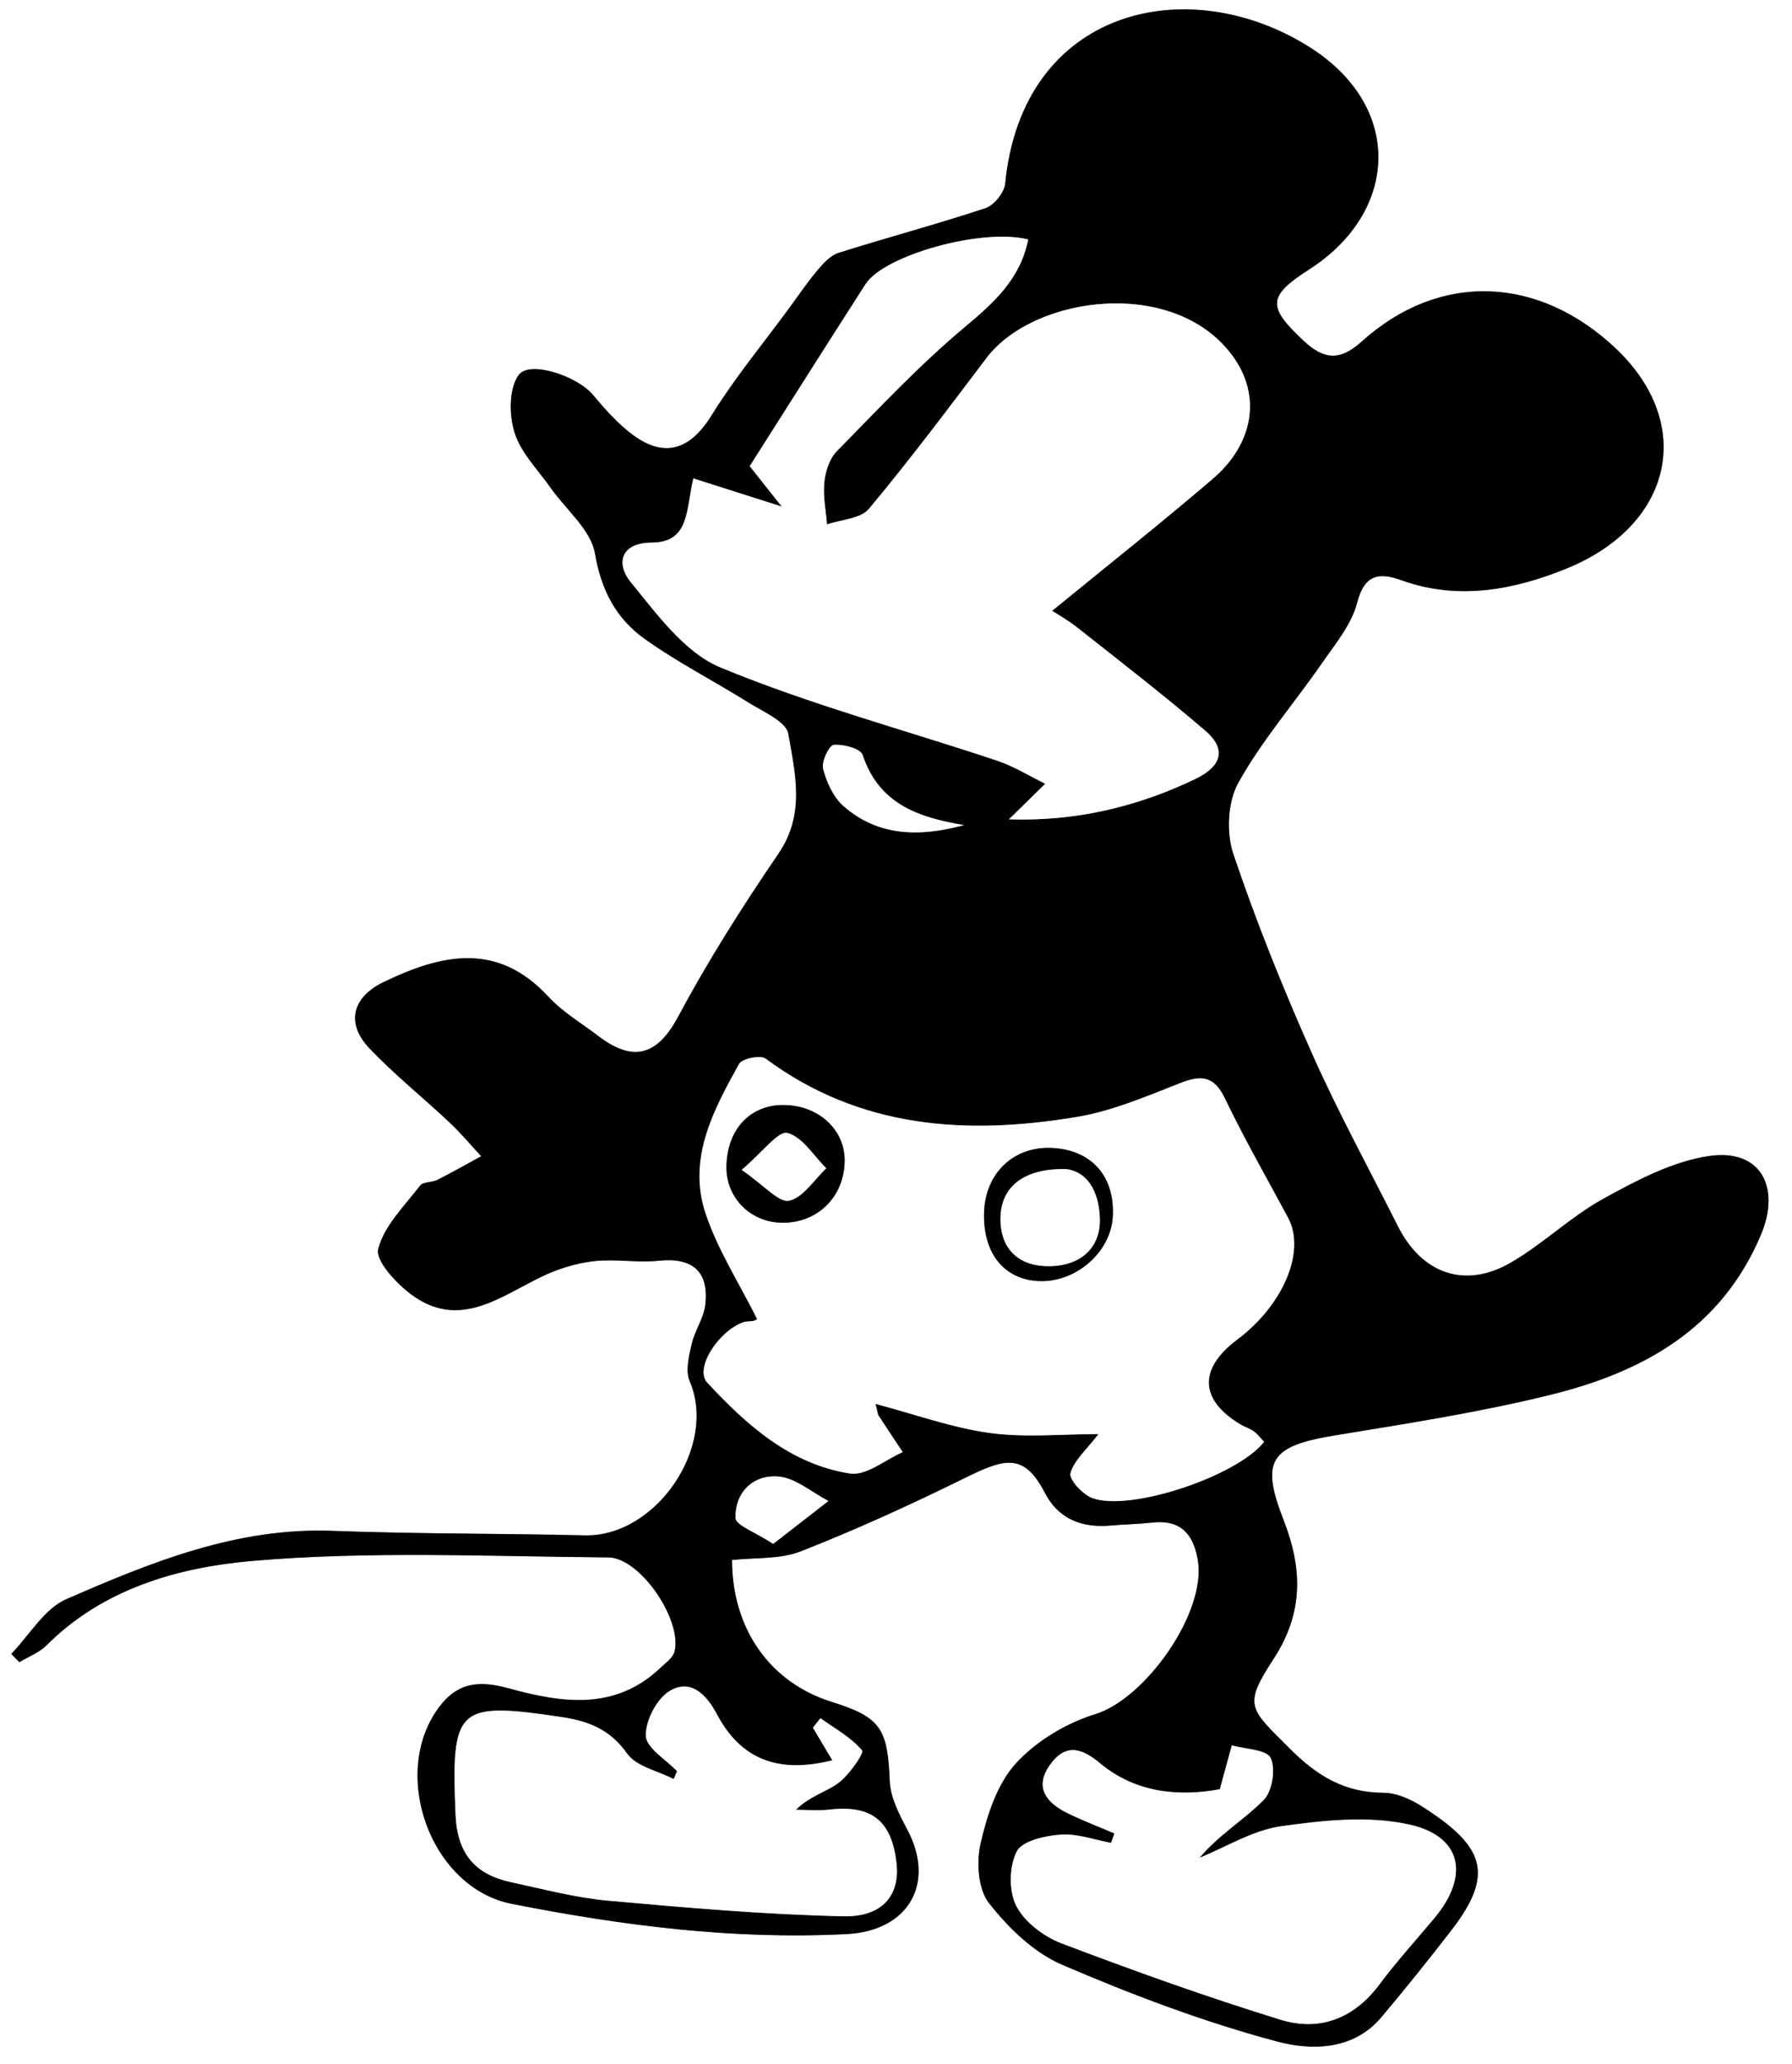 <?xml version="1.0" encoding="UTF-8"?><svg id="Layer_1" xmlns="http://www.w3.org/2000/svg" viewBox="0 0 238 274"><rect x="0" y="0" width="238" height="274" fill="#808080" stroke="none"/><defs><style>.cls-1,.cls-2{stroke-width:0px;}.cls-2{fill:#fff;}</style></defs><path class="cls-2" d="M0,0c79.33,0,158.67,0,238,0,0,91.33,0,182.67,0,274-79.33,0-158.67,0-238,0C0,182.67,0,91.33,0,0ZM1.51,219.54c.35.36.7.73,1.06,1.09,1.21-.73,2.63-1.25,3.6-2.23,7.52-7.53,17.52-10.35,27.21-11.2,15.7-1.37,31.6-.6,47.41-.48,4.26.03,9.85,8.33,8.8,12.51-.21.82-1.17,1.49-1.86,2.14-6.06,5.77-13.16,4.66-20.19,2.73-3.59-.98-6.49-.92-8.96,2.16-7,8.74-1.56,24.29,9.39,26.45,14.69,2.9,29.47,4.8,44.51,4.01,8.13-.42,11.82-6.67,8.04-13.82-1.06-2.02-2.26-4.26-2.35-6.45-.28-7-1.17-8.5-7.72-10.55-8.11-2.53-13.21-9.59-13.23-18.83,3.02-.34,6.35-.07,9.14-1.16,7.35-2.89,14.57-6.18,21.66-9.67,5.29-2.61,7.93-3.54,10.73,1.87,1.83,3.54,4.96,4.71,8.79,4.38,1.82-.16,3.66-.19,5.48-.39,3.78-.43,5.48,1.51,6.07,5,1.17,6.96-6.97,18.39-13.61,20.43-3.88,1.2-7.88,3.6-10.59,6.58-2.48,2.73-3.79,6.85-4.65,10.58-.57,2.49-.35,6.07,1.11,7.92,2.58,3.28,5.95,6.56,9.71,8.18,9.28,3.98,18.81,7.59,28.55,10.19,4.46,1.19,10.09,1.25,13.85-3.22,3.2-3.8,6.31-7.67,9.34-11.6,5.81-7.54,4.22-11.16-3.93-16.37-1.5-.96-3.41-1.81-5.13-1.82-5.18-.02-8.81-2.23-12.47-5.89-5.35-5.35-6.2-5.63-2.11-11.91,4-6.15,3.81-12.03,1.3-18.45-3.09-7.9-1.73-9.79,6.8-11.19,9.62-1.58,19.29-3.07,28.73-5.41,12.16-3.01,22.57-8.69,27.86-21.17,2.71-6.39-.03-11.54-6.92-10.5-4.86.73-9.6,3.25-14.01,5.68-4.33,2.39-7.98,5.99-12.27,8.47-6.08,3.52-11.8,1.49-14.98-4.81-3.86-7.67-7.99-15.22-11.47-23.05-3.84-8.64-7.39-17.44-10.4-26.39-.95-2.81-.76-6.9.65-9.44,3.11-5.59,7.39-10.52,11.06-15.81,1.79-2.59,3.99-5.2,4.74-8.13.99-3.85,3.03-3.99,5.85-2.97,7.56,2.72,14.98,1.3,21.94-1.54,14.12-5.75,17.17-19.17,6.56-29.21-10.21-9.66-23.4-10.28-33.79-.89-2.93,2.64-5.06,2.31-7.68-.14-4.79-4.49-4.84-5.89.74-9.47,11.88-7.61,12.63-21.61-.01-29.55-16.14-10.13-38.08-5.11-40.36,18.17-.12,1.19-1.47,2.87-2.61,3.25-6.46,2.14-13.04,3.89-19.53,5.94-1.08.34-2.03,1.4-2.81,2.33-1.37,1.62-2.56,3.39-3.81,5.1-3.43,4.67-7.15,9.16-10.19,14.07-2.83,4.58-6.23,5.84-10.55,2.62-1.98-1.47-3.67-3.39-5.27-5.3-2.08-2.48-8.46-4.64-9.89-2.56-1.27,1.85-1.23,5.3-.48,7.64.85,2.67,3.1,4.89,4.78,7.29,2.03,2.9,5.34,5.56,5.88,8.71.83,4.87,2.82,8.62,6.53,11.28,4.42,3.18,9.34,5.66,13.96,8.56,1.91,1.19,4.9,2.47,5.19,4.09.92,5.27,2.26,10.67-1.29,15.89-4.75,6.97-9.31,14.12-13.28,21.56-2.72,5.1-5.86,6.33-10.66,2.68-2.25-1.71-4.76-3.19-6.65-5.24-6.78-7.32-14.18-5.63-21.85-1.94-4.16,2-5.09,5.45-1.91,8.8,3.31,3.49,7.11,6.52,10.63,9.83,1.5,1.41,2.82,3,4.22,4.5-1.93,1.05-3.84,2.14-5.8,3.13-.73.37-1.91.25-2.32.78-2.07,2.69-4.75,5.3-5.55,8.38-.41,1.55,2.34,4.52,4.3,6,6.41,4.82,11.83.36,17.45-2.33,2.13-1.02,4.52-1.76,6.86-2.03,2.84-.33,5.78.24,8.63-.06,4.47-.47,6.75,1.41,6.18,5.93-.22,1.75-1.4,3.37-1.79,5.12-.36,1.6-.85,3.56-.27,4.93,3.72,8.66-4.45,20.71-13.94,20.48-11.16-.27-22.33-.17-33.48-.6-12.74-.48-24.14,4.17-35.39,9.08-2.92,1.27-4.88,4.76-7.28,7.24Z"/><path class="cls-1" d="M1.51,219.54c2.4-2.47,4.36-5.96,7.28-7.24,11.25-4.91,22.65-9.56,35.39-9.08,11.15.42,22.32.33,33.48.6,9.5.23,17.66-11.82,13.94-20.48-.59-1.37-.1-3.33.27-4.93.4-1.76,1.57-3.37,1.79-5.12.57-4.52-1.71-6.4-6.18-5.93-2.85.3-5.79-.27-8.63.06-2.34.27-4.73,1.01-6.86,2.03-5.62,2.7-11.03,7.16-17.45,2.33-1.96-1.48-4.71-4.44-4.3-6,.8-3.08,3.49-5.7,5.55-8.38.41-.54,1.59-.41,2.32-.78,1.96-.99,3.87-2.08,5.8-3.13-1.4-1.51-2.73-3.1-4.22-4.5-3.52-3.31-7.31-6.34-10.63-9.83-3.18-3.36-2.25-6.8,1.91-8.8,7.67-3.69,15.07-5.39,21.85,1.94,1.89,2.05,4.41,3.53,6.65,5.24,4.8,3.66,7.94,2.43,10.66-2.68,3.97-7.44,8.53-14.59,13.28-21.56,3.56-5.21,2.21-10.62,1.29-15.89-.28-1.62-3.28-2.9-5.19-4.09-4.63-2.9-9.54-5.39-13.96-8.56-3.71-2.66-5.7-6.41-6.53-11.28-.54-3.15-3.84-5.81-5.88-8.71-1.68-2.39-3.93-4.62-4.78-7.29-.75-2.34-.78-5.78.48-7.64,1.42-2.08,7.81.08,9.89,2.56,1.6,1.9,3.29,3.82,5.27,5.3,4.33,3.22,7.72,1.97,10.55-2.62,3.04-4.91,6.76-9.4,10.19-14.07,1.26-1.71,2.45-3.48,3.81-5.1.78-.92,1.73-1.99,2.81-2.33,6.49-2.05,13.07-3.8,19.53-5.94,1.14-.38,2.49-2.06,2.61-3.25,2.29-23.28,24.23-28.3,40.36-18.17,12.64,7.94,11.89,21.94.01,29.55-5.59,3.58-5.54,4.98-.74,9.47,2.62,2.45,4.75,2.78,7.68.14,10.39-9.39,23.58-8.77,33.79.89,10.61,10.04,7.57,23.47-6.56,29.21-6.96,2.83-14.38,4.26-21.94,1.54-2.82-1.02-4.86-.88-5.85,2.97-.75,2.93-2.95,5.54-4.74,8.13-3.67,5.29-7.95,10.22-11.06,15.81-1.41,2.54-1.6,6.62-.65,9.44,3.01,8.95,6.56,17.75,10.4,26.39,3.48,7.84,7.61,15.39,11.47,23.05,3.17,6.29,8.9,8.33,14.98,4.81,4.29-2.48,7.94-6.09,12.27-8.47,4.41-2.43,9.15-4.95,14.01-5.68,6.89-1.04,9.63,4.11,6.92,10.5-5.29,12.48-15.7,18.17-27.86,21.17-9.45,2.34-19.12,3.83-28.73,5.41-8.52,1.4-9.89,3.3-6.8,11.19,2.51,6.41,2.71,12.3-1.3,18.45-4.09,6.28-3.24,6.55,2.11,11.91,3.66,3.66,7.29,5.87,12.47,5.89,1.72,0,3.63.86,5.13,1.82,8.15,5.21,9.75,8.83,3.93,16.37-3.03,3.93-6.14,7.8-9.34,11.6-3.76,4.47-9.4,4.41-13.85,3.22-9.74-2.6-19.27-6.2-28.55-10.19-3.76-1.61-7.13-4.89-9.71-8.18-1.45-1.85-1.68-5.43-1.11-7.92.86-3.73,2.18-7.85,4.65-10.58,2.71-2.98,6.7-5.39,10.59-6.58,6.63-2.04,14.77-13.47,13.61-20.43-.59-3.5-2.28-5.43-6.07-5-1.82.2-3.66.23-5.48.39-3.84.34-6.97-.84-8.79-4.38-2.8-5.42-5.44-4.48-10.73-1.87-7.09,3.49-14.31,6.79-21.66,9.67-2.79,1.09-6.12.82-9.14,1.16.02,9.24,5.12,16.3,13.23,18.83,6.55,2.05,7.44,3.55,7.72,10.55.09,2.18,1.28,4.43,2.35,6.45,3.77,7.15.09,13.4-8.04,13.82-15.04.78-29.82-1.12-44.51-4.01-10.94-2.16-16.38-17.7-9.39-26.45,2.47-3.08,5.37-3.14,8.96-2.16,7.03,1.93,14.13,3.05,20.19-2.73.69-.66,1.65-1.32,1.86-2.14,1.05-4.18-4.54-12.47-8.8-12.51-15.81-.12-31.71-.89-47.41.48-9.69.85-19.7,3.66-27.21,11.2-.97.97-2.39,1.49-3.6,2.23-.35-.36-.7-.73-1.06-1.09ZM134.01,108.76c8.72.28,16.89-1.6,24.68-5.33,3.38-1.62,4.37-3.85,1.37-6.43-5.5-4.72-11.25-9.15-16.94-13.65-1.32-1.05-2.81-1.88-3.4-2.27,7.35-6.01,14.44-11.63,21.31-17.5,5.46-4.67,6.43-10.92,2.87-16.03-7.56-10.88-26.52-8.43-32.89-.03-5.11,6.75-10.18,13.53-15.61,20.02-1.11,1.32-3.68,1.42-5.58,2.08-.15-1.86-.55-3.75-.36-5.58.15-1.43.67-3.13,1.63-4.11,5.54-5.64,10.97-11.46,17.02-16.51,3.93-3.29,7.38-6.41,8.43-11.63-6.15-1.56-19.13,2.1-21.59,5.92-5.1,7.94-10.14,15.92-15.39,24.17,1.13,1.42,2.57,3.23,4.26,5.37-4.29-1.37-7.9-2.51-11.75-3.74-.98,4.19-.47,8.49-5.52,8.52-4.33.03-4.66,2.97-2.83,5.2,3.49,4.25,7.17,9.39,11.93,11.36,11.92,4.95,24.5,8.29,36.78,12.39,2.22.74,4.26,2.03,6.38,3.06-1.54,1.51-3.08,3.02-4.82,4.72ZM116.28,186.37c5.34,1.41,10.19,3.18,15.18,3.86,4.72.64,9.6.14,14.42.14-1.6,2.09-3.26,3.49-3.73,5.21-.22.81,1.63,2.82,2.91,3.29,5.04,1.85,19.24-2.92,22.8-7.46-.43-.45-.82-1-1.33-1.37-.53-.39-1.2-.58-1.77-.92-5.48-3.26-5.66-7.4-.48-11.28,6.18-4.63,9.14-11.75,6.76-16.19-2.82-5.25-5.79-10.43-8.37-15.8-1.45-3.02-3.12-3.17-5.96-2.06-4.48,1.76-9.02,3.71-13.72,4.49-14.63,2.43-28.79,1.56-41.34-7.75-.67-.5-3.11,0-3.51.71-3.43,6.15-6.87,12.59-4.45,19.84,1.62,4.86,4.49,9.3,6.84,14.01.16-.11-.09.16-.39.24-.48.13-1.02.04-1.48.21-3.34,1.24-6.45,6.17-4.75,8,5.25,5.64,11.06,10.86,18.98,12.07,2.13.33,4.64-1.83,6.98-2.84-1.07-1.6-2.15-3.2-3.19-4.82-.16-.25-.17-.6-.43-1.57ZM162.01,237.51c-5.14.95-11.03.63-15.94-3.48-2.66-2.23-4.71-2.45-6.64.28-2.09,2.97-.41,5,2.32,6.35,2.04,1.01,4.17,1.82,6.27,2.71-.15.42-.3.84-.45,1.26-2.23-.41-4.49-1.26-6.68-1.1-2.07.15-5.12.82-5.84,2.23-1.01,1.98-1.08,5.26-.07,7.23,1.1,2.14,3.64,4.07,5.98,4.96,9.61,3.65,19.3,7.12,29.12,10.15,5.18,1.6,9.77-.15,13.16-4.72,2.28-3.06,4.87-5.89,7.32-8.83,4.63-5.57,3.62-10.83-3.42-12.37-5.41-1.19-11.4-.55-16.99.24-3.74.53-7.24,2.73-10.84,4.19,2.62-3.11,5.93-5.05,8.53-7.68,1.14-1.16,1.61-4.13.92-5.58-.53-1.12-3.35-1.15-5.15-1.67-.47,1.7-.93,3.4-1.59,5.82ZM89.92,235.12c-.15.34-.29.69-.44,1.03-2.12-1.09-4.97-1.66-6.19-3.38-2.29-3.23-5.15-4.32-8.76-4.86-13.87-2.06-14.6-1.28-14.03,12.89.21,5.27,2.6,8.02,7.44,9.05,4.23.9,8.45,2.04,12.74,2.43,10.43.94,20.88,1.85,31.34,2.08,5.23.12,7.5-2.85,7.05-6.99-.62-5.68-3.31-7.81-8.89-7.17-1.47.17-2.98.03-4.48.03,1.87-1.86,4.04-2.37,5.68-3.59,1.42-1.06,3.41-3.94,3.11-4.3-1.47-1.74-3.62-2.9-5.53-4.27-.33.42-.66.84-.99,1.26.84,1.41,1.68,2.82,2.58,4.33-7.25,1.82-12.18-.15-15.34-6.12-1.43-2.7-3.53-4.72-6.26-3.09-1.73,1.03-3.24,3.96-3.17,5.97.06,1.61,2.66,3.12,4.14,4.68ZM128.01,109.53c-6-.99-11.29-2.78-13.45-9.32-.28-.84-2.56-1.45-3.84-1.32-.61.06-1.65,2.24-1.4,3.18.47,1.78,1.36,3.76,2.71,4.94,4.65,4.08,10.18,4.1,15.98,2.53ZM102.69,204.94c2.69-2.09,5.01-3.89,7.33-5.69-2.22-1.14-4.37-3.07-6.66-3.25-3.29-.26-5.75,2.06-5.67,5.51.02.96,2.61,1.85,5,3.43Z"/><path class="cls-2" d="M134.01,108.76c1.74-1.7,3.28-3.21,4.82-4.72-2.12-1.04-4.16-2.32-6.38-3.06-12.28-4.1-24.86-7.45-36.78-12.39-4.76-1.98-8.44-7.11-11.93-11.36-1.83-2.23-1.51-5.17,2.83-5.2,5.05-.03,4.53-4.33,5.52-8.52,3.86,1.23,7.47,2.38,11.75,3.74-1.7-2.14-3.14-3.95-4.26-5.37,5.25-8.26,10.29-16.24,15.39-24.17,2.46-3.82,15.44-7.48,21.59-5.92-1.04,5.22-4.49,8.34-8.43,11.63-6.05,5.06-11.48,10.87-17.02,16.51-.96.98-1.49,2.69-1.63,4.11-.19,1.83.21,3.71.36,5.58,1.9-.66,4.48-.75,5.58-2.08,5.42-6.49,10.5-13.27,15.61-20.02,6.36-8.4,25.33-10.85,32.89.03,3.55,5.11,2.58,11.36-2.87,16.03-6.87,5.88-13.96,11.49-21.31,17.5.59.39,2.08,1.23,3.4,2.27,5.69,4.5,11.44,8.93,16.94,13.65,3,2.58,2,4.82-1.37,6.43-7.8,3.73-15.97,5.62-24.68,5.33Z"/><path class="cls-2" d="M116.28,186.37c.26.97.27,1.32.43,1.57,1.05,1.62,2.12,3.22,3.19,4.82-2.34,1.02-4.85,3.17-6.98,2.84-7.92-1.22-13.73-6.43-18.98-12.07-1.71-1.83,1.41-6.76,4.75-8,.45-.17,1-.08,1.48-.21.3-.08.54-.34.39-.24-2.35-4.72-5.22-9.16-6.84-14.01-2.42-7.24,1.03-13.69,4.45-19.84.4-.71,2.83-1.21,3.51-.71,12.55,9.31,26.71,10.19,41.34,7.75,4.7-.78,9.24-2.73,13.72-4.49,2.83-1.12,4.51-.96,5.96,2.06,2.58,5.37,5.55,10.55,8.37,15.8,2.38,4.44-.58,11.56-6.76,16.19-5.17,3.88-5,8.02.48,11.28.57.34,1.24.53,1.77.92.51.38.9.92,1.33,1.37-3.57,4.54-17.76,9.3-22.8,7.46-1.28-.47-3.13-2.48-2.91-3.29.47-1.72,2.13-3.12,3.73-5.21-4.82,0-9.7.5-14.42-.14-5-.68-9.85-2.45-15.18-3.86ZM104.02,146.69c-4.43.01-7.43,3.25-7.54,8.11-.09,4.2,3.23,7.53,7.51,7.52,4.65-.01,8.11-3.45,8.19-8.15.08-4.21-3.51-7.49-8.16-7.47ZM139.6,152.38c-5.04-.19-8.77,3.4-8.91,8.59-.15,5.33,2.59,8.81,7.15,9.08,4.93.29,9.66-3.75,9.94-8.51.32-5.4-2.85-8.96-8.19-9.16Z"/><path class="cls-2" d="M162.01,237.51c.66-2.42,1.13-4.12,1.59-5.82,1.8.52,4.61.55,5.15,1.67.69,1.45.23,4.42-.92,5.58-2.6,2.64-5.91,4.57-8.53,7.68,3.61-1.46,7.1-3.66,10.84-4.19,5.6-.79,11.58-1.43,16.99-.24,7.04,1.55,8.05,6.8,3.42,12.37-2.44,2.94-5.04,5.77-7.32,8.83-3.39,4.57-7.98,6.31-13.16,4.72-9.82-3.03-19.52-6.5-29.12-10.15-2.34-.89-4.88-2.82-5.98-4.96-1.01-1.97-.95-5.26.07-7.23.72-1.41,3.77-2.08,5.84-2.23,2.19-.16,4.45.69,6.68,1.1.15-.42.3-.84.45-1.26-2.09-.9-4.23-1.71-6.27-2.71-2.73-1.35-4.41-3.38-2.32-6.35,1.92-2.73,3.98-2.51,6.64-.28,4.91,4.11,10.8,4.43,15.94,3.48Z"/><path class="cls-2" d="M89.92,235.12c-1.47-1.56-4.08-3.07-4.14-4.68-.07-2.01,1.44-4.94,3.17-5.97,2.73-1.63,4.82.38,6.26,3.09,3.16,5.97,8.09,7.93,15.34,6.12-.9-1.51-1.74-2.92-2.58-4.33.33-.42.66-.84.99-1.26,1.91,1.37,4.06,2.53,5.53,4.27.3.35-1.69,3.23-3.11,4.3-1.64,1.23-3.81,1.73-5.68,3.59,1.49,0,3,.14,4.48-.03,5.58-.64,8.27,1.48,8.89,7.17.45,4.14-1.82,7.1-7.05,6.99-10.46-.23-20.91-1.14-31.34-2.08-4.29-.39-8.51-1.53-12.74-2.43-4.84-1.03-7.23-3.78-7.44-9.05-.57-14.18.15-14.96,14.03-12.89,3.61.54,6.47,1.62,8.76,4.86,1.22,1.73,4.08,2.29,6.19,3.38.15-.34.29-.69.44-1.03Z"/><path class="cls-2" d="M128.01,109.53c-5.8,1.56-11.33,1.55-15.98-2.53-1.35-1.18-2.24-3.16-2.71-4.94-.25-.93.79-3.12,1.4-3.18,1.28-.12,3.56.49,3.84,1.32,2.16,6.54,7.45,8.33,13.45,9.32Z"/><path class="cls-2" d="M102.69,204.94c-2.4-1.57-4.98-2.47-5-3.43-.09-3.45,2.38-5.77,5.67-5.51,2.29.18,4.45,2.1,6.66,3.25-2.32,1.8-4.64,3.6-7.33,5.69Z"/><path class="cls-1" d="M104.02,146.69c4.66-.01,8.24,3.27,8.16,7.47-.09,4.7-3.54,8.14-8.19,8.15-4.28.01-7.6-3.31-7.51-7.52.11-4.86,3.11-8.1,7.54-8.11ZM98.51,155.29c3.03,2.08,4.94,4.39,6.29,4.09,1.87-.41,3.31-2.77,4.94-4.3-1.69-1.67-3.17-4.18-5.16-4.69-1.21-.31-3.21,2.47-6.07,4.89Z"/><path class="cls-1" d="M139.6,152.38c5.33.2,8.51,3.75,8.19,9.16-.28,4.75-5.01,8.8-9.94,8.51-4.57-.27-7.3-3.74-7.15-9.08.15-5.19,3.87-8.78,8.91-8.59ZM141.47,155.18c-5.64-.07-8.51,2.46-8.59,6.43-.09,4.09,2.33,6.5,6.49,6.46,4.18-.04,6.83-2.47,6.7-6.35-.12-3.77-1.8-6.28-4.6-6.55Z"/><path class="cls-2" d="M98.51,155.29c2.86-2.42,4.86-5.21,6.07-4.89,1.99.51,3.47,3.02,5.16,4.69-1.63,1.53-3.07,3.89-4.94,4.3-1.35.29-3.27-2.01-6.29-4.09Z"/><path class="cls-2" d="M141.47,155.18c2.8.26,4.48,2.78,4.6,6.55.13,3.88-2.52,6.31-6.7,6.35-4.16.04-6.58-2.37-6.49-6.46.08-3.97,2.95-6.51,8.59-6.43Z"/></svg>
